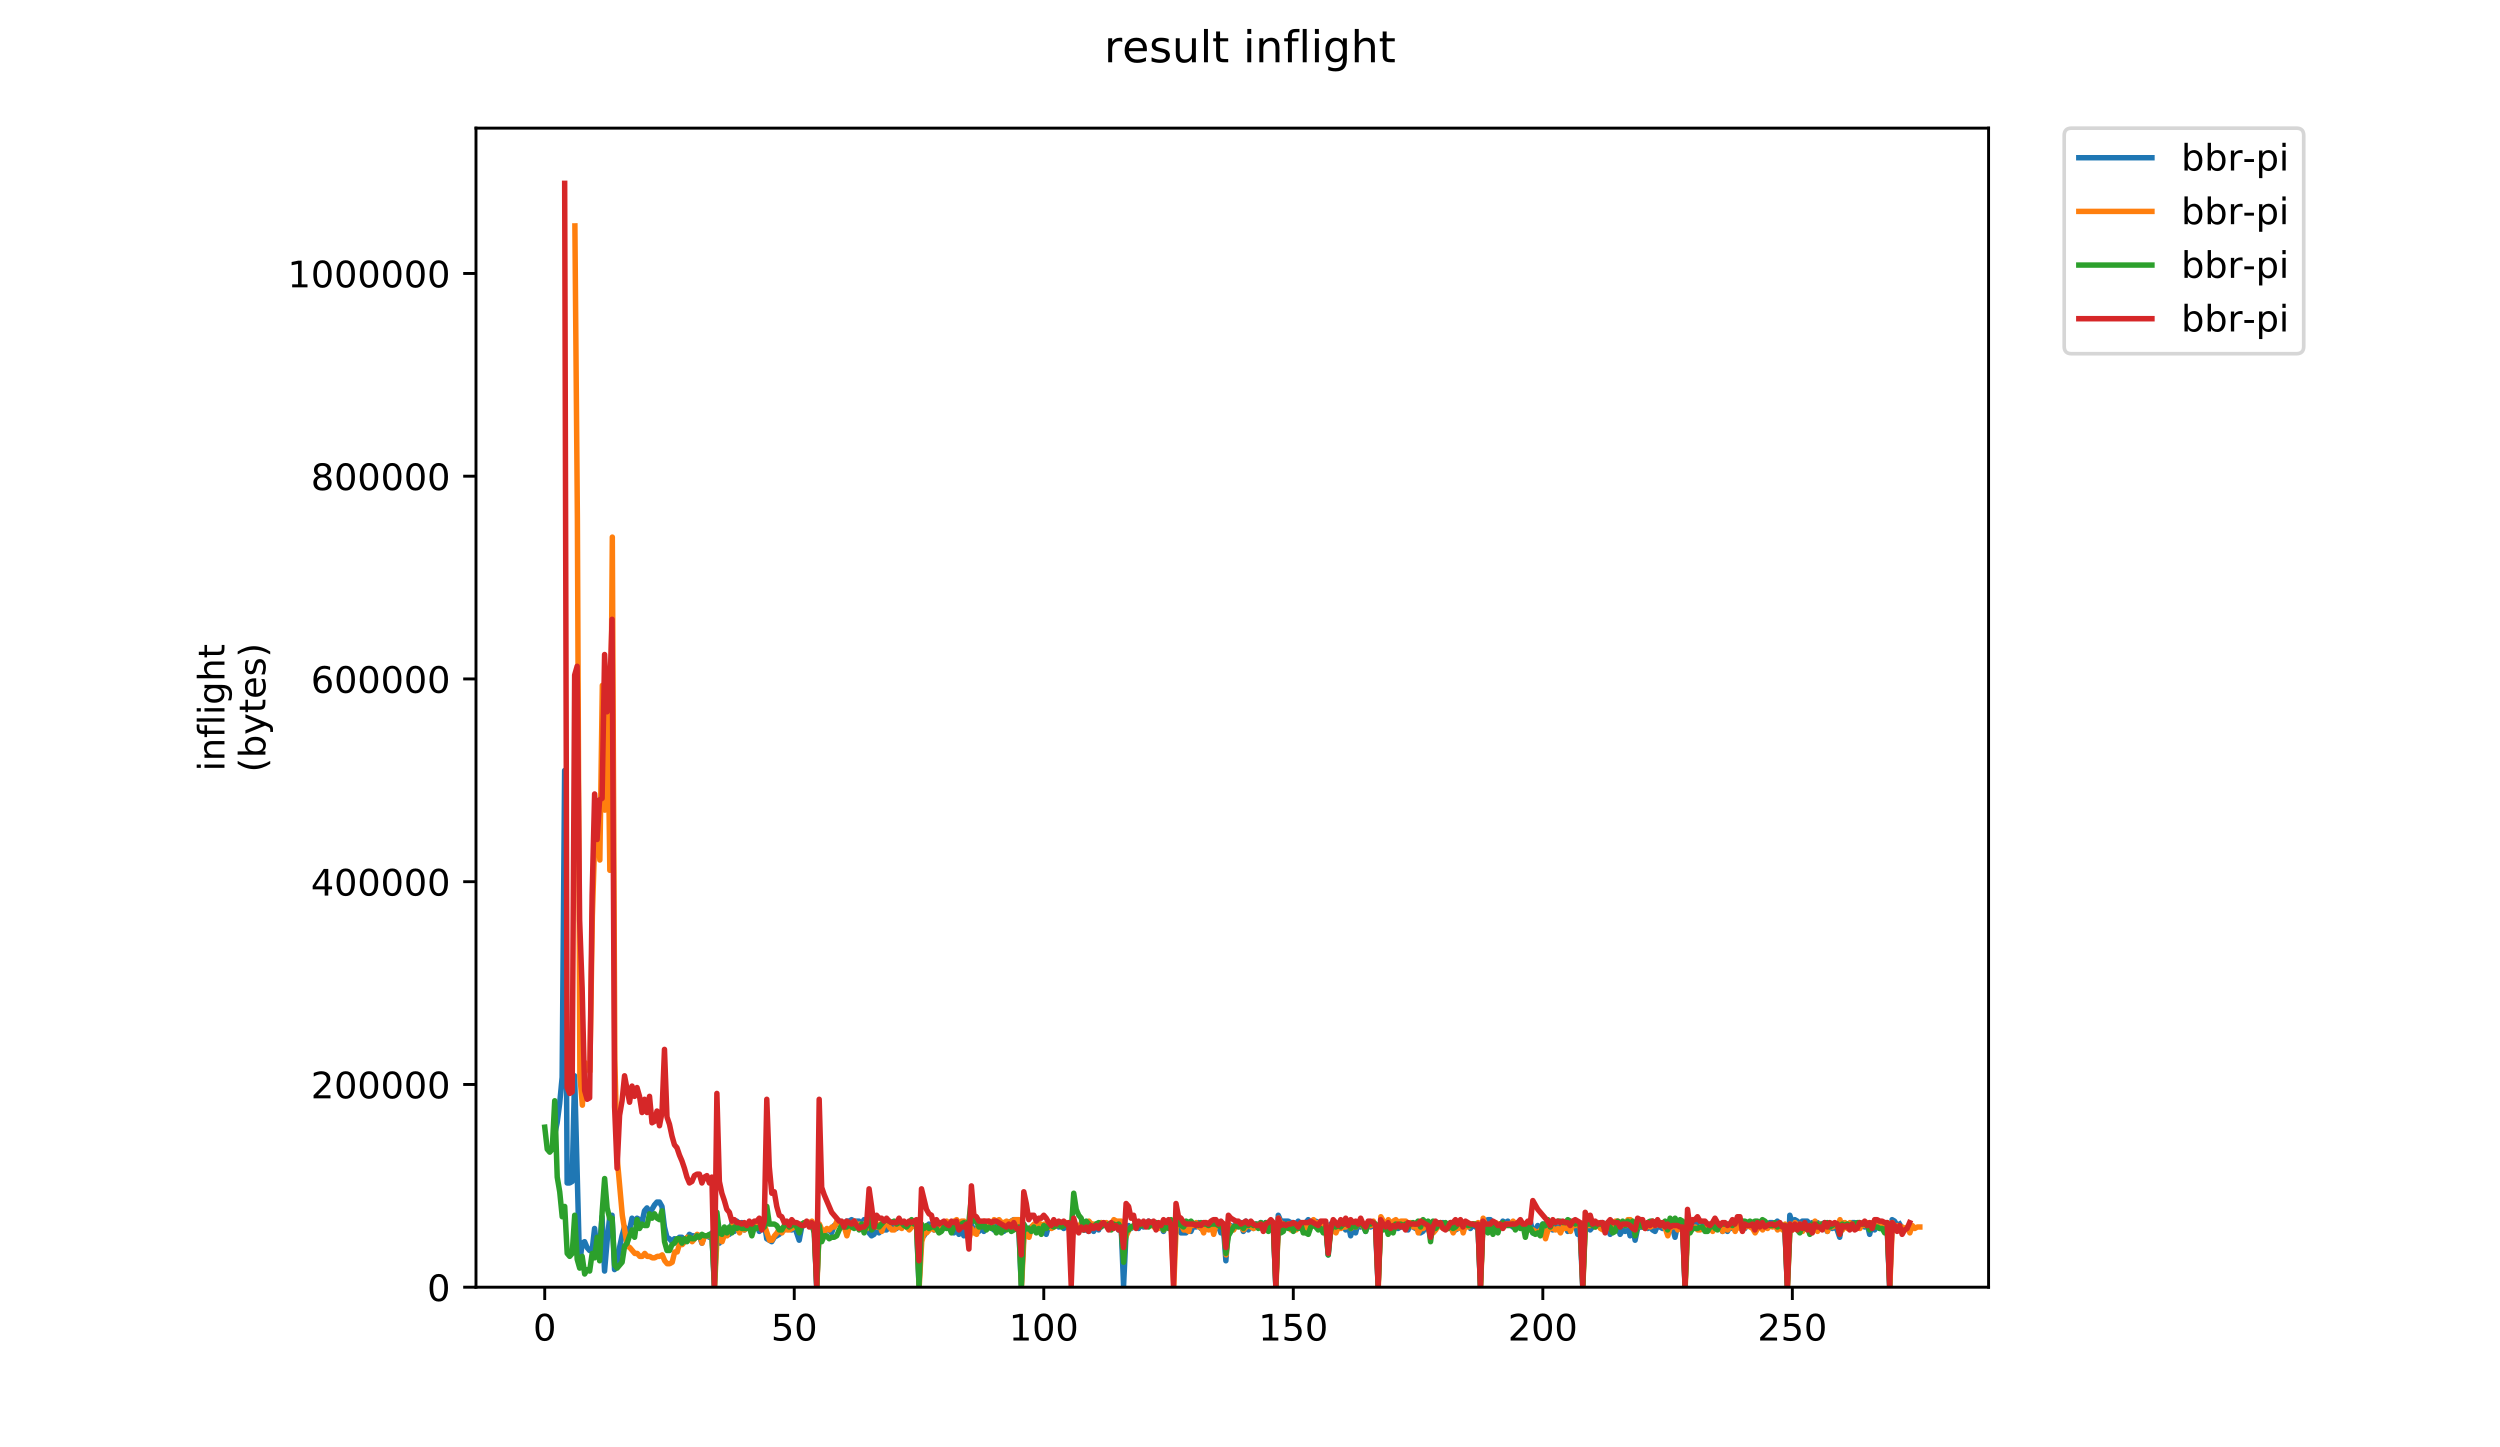 <?xml version="1.0" encoding="utf-8" standalone="no"?>
<!DOCTYPE svg PUBLIC "-//W3C//DTD SVG 1.1//EN"
  "http://www.w3.org/Graphics/SVG/1.1/DTD/svg11.dtd">
<!-- Created with matplotlib (https://matplotlib.org/) -->
<svg height="396pt" version="1.1" viewBox="0 0 684 396" width="684pt" xmlns="http://www.w3.org/2000/svg" xmlns:xlink="http://www.w3.org/1999/xlink">
 <defs>
  <style type="text/css">
*{stroke-linecap:butt;stroke-linejoin:round;}
  </style>
 </defs>
 <g id="figure_1">
  <g id="patch_1">
   <path d="M 0 396 
L 684 396 
L 684 0 
L 0 0 
z
" style="fill:#ffffff;"/>
  </g>
  <g id="axes_1">
   <g id="patch_2">
    <path d="M 130.23 352.174 
L 544.074 352.174 
L 544.074 35.062 
L 130.23 35.062 
z
" style="fill:#ffffff;"/>
   </g>
   <g id="matplotlib.axis_1">
    <g id="xtick_1">
     <g id="line2d_1">
      <defs>
       <path d="M 0 0 
L 0 3.5 
" id="m2e47a8c511" style="stroke:#000000;stroke-width:0.8;"/>
      </defs>
      <g>
       <use style="stroke:#000000;stroke-width:0.8;" x="149.037" xlink:href="#m2e47a8c511" y="352.174"/>
      </g>
     </g>
     <g id="text_1">
      <!-- 0 -->
      <defs>
       <path d="M 31.781 66.406 
Q 24.172 66.406 20.328 58.906 
Q 16.5 51.422 16.5 36.375 
Q 16.5 21.391 20.328 13.891 
Q 24.172 6.391 31.781 6.391 
Q 39.453 6.391 43.281 13.891 
Q 47.125 21.391 47.125 36.375 
Q 47.125 51.422 43.281 58.906 
Q 39.453 66.406 31.781 66.406 
z
M 31.781 74.219 
Q 44.047 74.219 50.516 64.516 
Q 56.984 54.828 56.984 36.375 
Q 56.984 17.969 50.516 8.266 
Q 44.047 -1.422 31.781 -1.422 
Q 19.531 -1.422 13.062 8.266 
Q 6.594 17.969 6.594 36.375 
Q 6.594 54.828 13.062 64.516 
Q 19.531 74.219 31.781 74.219 
z
" id="DejaVuSans-48"/>
      </defs>
      <g transform="translate(145.856 366.773)scale(0.1 -0.1)">
       <use xlink:href="#DejaVuSans-48"/>
      </g>
     </g>
    </g>
    <g id="xtick_2">
     <g id="line2d_2">
      <g>
       <use style="stroke:#000000;stroke-width:0.8;" x="217.307" xlink:href="#m2e47a8c511" y="352.174"/>
      </g>
     </g>
     <g id="text_2">
      <!-- 50 -->
      <defs>
       <path d="M 10.797 72.906 
L 49.516 72.906 
L 49.516 64.594 
L 19.828 64.594 
L 19.828 46.734 
Q 21.969 47.469 24.109 47.828 
Q 26.266 48.188 28.422 48.188 
Q 40.625 48.188 47.75 41.5 
Q 54.891 34.812 54.891 23.391 
Q 54.891 11.625 47.562 5.094 
Q 40.234 -1.422 26.906 -1.422 
Q 22.312 -1.422 17.547 -0.641 
Q 12.797 0.141 7.719 1.703 
L 7.719 11.625 
Q 12.109 9.234 16.797 8.062 
Q 21.484 6.891 26.703 6.891 
Q 35.156 6.891 40.078 11.328 
Q 45.016 15.766 45.016 23.391 
Q 45.016 31 40.078 35.438 
Q 35.156 39.891 26.703 39.891 
Q 22.75 39.891 18.812 39.016 
Q 14.891 38.141 10.797 36.281 
z
" id="DejaVuSans-53"/>
      </defs>
      <g transform="translate(210.944 366.773)scale(0.1 -0.1)">
       <use xlink:href="#DejaVuSans-53"/>
       <use x="63.623" xlink:href="#DejaVuSans-48"/>
      </g>
     </g>
    </g>
    <g id="xtick_3">
     <g id="line2d_3">
      <g>
       <use style="stroke:#000000;stroke-width:0.8;" x="285.576" xlink:href="#m2e47a8c511" y="352.174"/>
      </g>
     </g>
     <g id="text_3">
      <!-- 100 -->
      <defs>
       <path d="M 12.406 8.297 
L 28.516 8.297 
L 28.516 63.922 
L 10.984 60.406 
L 10.984 69.391 
L 28.422 72.906 
L 38.281 72.906 
L 38.281 8.297 
L 54.391 8.297 
L 54.391 0 
L 12.406 0 
z
" id="DejaVuSans-49"/>
      </defs>
      <g transform="translate(276.033 366.773)scale(0.1 -0.1)">
       <use xlink:href="#DejaVuSans-49"/>
       <use x="63.623" xlink:href="#DejaVuSans-48"/>
       <use x="127.246" xlink:href="#DejaVuSans-48"/>
      </g>
     </g>
    </g>
    <g id="xtick_4">
     <g id="line2d_4">
      <g>
       <use style="stroke:#000000;stroke-width:0.8;" x="353.846" xlink:href="#m2e47a8c511" y="352.174"/>
      </g>
     </g>
     <g id="text_4">
      <!-- 150 -->
      <g transform="translate(344.302 366.773)scale(0.1 -0.1)">
       <use xlink:href="#DejaVuSans-49"/>
       <use x="63.623" xlink:href="#DejaVuSans-53"/>
       <use x="127.246" xlink:href="#DejaVuSans-48"/>
      </g>
     </g>
    </g>
    <g id="xtick_5">
     <g id="line2d_5">
      <g>
       <use style="stroke:#000000;stroke-width:0.8;" x="422.116" xlink:href="#m2e47a8c511" y="352.174"/>
      </g>
     </g>
     <g id="text_5">
      <!-- 200 -->
      <defs>
       <path d="M 19.188 8.297 
L 53.609 8.297 
L 53.609 0 
L 7.328 0 
L 7.328 8.297 
Q 12.938 14.109 22.625 23.891 
Q 32.328 33.688 34.812 36.531 
Q 39.547 41.844 41.422 45.531 
Q 43.312 49.219 43.312 52.781 
Q 43.312 58.594 39.234 62.25 
Q 35.156 65.922 28.609 65.922 
Q 23.969 65.922 18.812 64.312 
Q 13.672 62.703 7.812 59.422 
L 7.812 69.391 
Q 13.766 71.781 18.938 73 
Q 24.125 74.219 28.422 74.219 
Q 39.75 74.219 46.484 68.547 
Q 53.219 62.891 53.219 53.422 
Q 53.219 48.922 51.531 44.891 
Q 49.859 40.875 45.406 35.406 
Q 44.188 33.984 37.641 27.219 
Q 31.109 20.453 19.188 8.297 
z
" id="DejaVuSans-50"/>
      </defs>
      <g transform="translate(412.572 366.773)scale(0.1 -0.1)">
       <use xlink:href="#DejaVuSans-50"/>
       <use x="63.623" xlink:href="#DejaVuSans-48"/>
       <use x="127.246" xlink:href="#DejaVuSans-48"/>
      </g>
     </g>
    </g>
    <g id="xtick_6">
     <g id="line2d_6">
      <g>
       <use style="stroke:#000000;stroke-width:0.8;" x="490.385" xlink:href="#m2e47a8c511" y="352.174"/>
      </g>
     </g>
     <g id="text_6">
      <!-- 250 -->
      <g transform="translate(480.841 366.773)scale(0.1 -0.1)">
       <use xlink:href="#DejaVuSans-50"/>
       <use x="63.623" xlink:href="#DejaVuSans-53"/>
       <use x="127.246" xlink:href="#DejaVuSans-48"/>
      </g>
     </g>
    </g>
   </g>
   <g id="matplotlib.axis_2">
    <g id="ytick_1">
     <g id="line2d_7">
      <defs>
       <path d="M 0 0 
L -3.5 0 
" id="m06ec18995b" style="stroke:#000000;stroke-width:0.8;"/>
      </defs>
      <g>
       <use style="stroke:#000000;stroke-width:0.8;" x="130.23" xlink:href="#m06ec18995b" y="352.174"/>
      </g>
     </g>
     <g id="text_7">
      <!-- 0 -->
      <g transform="translate(116.868 355.973)scale(0.1 -0.1)">
       <use xlink:href="#DejaVuSans-48"/>
      </g>
     </g>
    </g>
    <g id="ytick_2">
     <g id="line2d_8">
      <g>
       <use style="stroke:#000000;stroke-width:0.8;" x="130.23" xlink:href="#m06ec18995b" y="296.703"/>
      </g>
     </g>
     <g id="text_8">
      <!-- 200000 -->
      <g transform="translate(85.055 300.502)scale(0.1 -0.1)">
       <use xlink:href="#DejaVuSans-50"/>
       <use x="63.623" xlink:href="#DejaVuSans-48"/>
       <use x="127.246" xlink:href="#DejaVuSans-48"/>
       <use x="190.869" xlink:href="#DejaVuSans-48"/>
       <use x="254.492" xlink:href="#DejaVuSans-48"/>
       <use x="318.115" xlink:href="#DejaVuSans-48"/>
      </g>
     </g>
    </g>
    <g id="ytick_3">
     <g id="line2d_9">
      <g>
       <use style="stroke:#000000;stroke-width:0.8;" x="130.23" xlink:href="#m06ec18995b" y="241.232"/>
      </g>
     </g>
     <g id="text_9">
      <!-- 400000 -->
      <defs>
       <path d="M 37.797 64.312 
L 12.891 25.391 
L 37.797 25.391 
z
M 35.203 72.906 
L 47.609 72.906 
L 47.609 25.391 
L 58.016 25.391 
L 58.016 17.188 
L 47.609 17.188 
L 47.609 0 
L 37.797 0 
L 37.797 17.188 
L 4.891 17.188 
L 4.891 26.703 
z
" id="DejaVuSans-52"/>
      </defs>
      <g transform="translate(85.055 245.031)scale(0.1 -0.1)">
       <use xlink:href="#DejaVuSans-52"/>
       <use x="63.623" xlink:href="#DejaVuSans-48"/>
       <use x="127.246" xlink:href="#DejaVuSans-48"/>
       <use x="190.869" xlink:href="#DejaVuSans-48"/>
       <use x="254.492" xlink:href="#DejaVuSans-48"/>
       <use x="318.115" xlink:href="#DejaVuSans-48"/>
      </g>
     </g>
    </g>
    <g id="ytick_4">
     <g id="line2d_10">
      <g>
       <use style="stroke:#000000;stroke-width:0.8;" x="130.23" xlink:href="#m06ec18995b" y="185.761"/>
      </g>
     </g>
     <g id="text_10">
      <!-- 600000 -->
      <defs>
       <path d="M 33.016 40.375 
Q 26.375 40.375 22.484 35.828 
Q 18.609 31.297 18.609 23.391 
Q 18.609 15.531 22.484 10.953 
Q 26.375 6.391 33.016 6.391 
Q 39.656 6.391 43.531 10.953 
Q 47.406 15.531 47.406 23.391 
Q 47.406 31.297 43.531 35.828 
Q 39.656 40.375 33.016 40.375 
z
M 52.594 71.297 
L 52.594 62.312 
Q 48.875 64.062 45.094 64.984 
Q 41.312 65.922 37.594 65.922 
Q 27.828 65.922 22.672 59.328 
Q 17.531 52.734 16.797 39.406 
Q 19.672 43.656 24.016 45.922 
Q 28.375 48.188 33.594 48.188 
Q 44.578 48.188 50.953 41.516 
Q 57.328 34.859 57.328 23.391 
Q 57.328 12.156 50.688 5.359 
Q 44.047 -1.422 33.016 -1.422 
Q 20.359 -1.422 13.672 8.266 
Q 6.984 17.969 6.984 36.375 
Q 6.984 53.656 15.188 63.938 
Q 23.391 74.219 37.203 74.219 
Q 40.922 74.219 44.703 73.484 
Q 48.484 72.75 52.594 71.297 
z
" id="DejaVuSans-54"/>
      </defs>
      <g transform="translate(85.055 189.56)scale(0.1 -0.1)">
       <use xlink:href="#DejaVuSans-54"/>
       <use x="63.623" xlink:href="#DejaVuSans-48"/>
       <use x="127.246" xlink:href="#DejaVuSans-48"/>
       <use x="190.869" xlink:href="#DejaVuSans-48"/>
       <use x="254.492" xlink:href="#DejaVuSans-48"/>
       <use x="318.115" xlink:href="#DejaVuSans-48"/>
      </g>
     </g>
    </g>
    <g id="ytick_5">
     <g id="line2d_11">
      <g>
       <use style="stroke:#000000;stroke-width:0.8;" x="130.23" xlink:href="#m06ec18995b" y="130.29"/>
      </g>
     </g>
     <g id="text_11">
      <!-- 800000 -->
      <defs>
       <path d="M 31.781 34.625 
Q 24.75 34.625 20.719 30.859 
Q 16.703 27.094 16.703 20.516 
Q 16.703 13.922 20.719 10.156 
Q 24.75 6.391 31.781 6.391 
Q 38.812 6.391 42.859 10.172 
Q 46.922 13.969 46.922 20.516 
Q 46.922 27.094 42.891 30.859 
Q 38.875 34.625 31.781 34.625 
z
M 21.922 38.812 
Q 15.578 40.375 12.031 44.719 
Q 8.5 49.078 8.5 55.328 
Q 8.5 64.062 14.719 69.141 
Q 20.953 74.219 31.781 74.219 
Q 42.672 74.219 48.875 69.141 
Q 55.078 64.062 55.078 55.328 
Q 55.078 49.078 51.531 44.719 
Q 48 40.375 41.703 38.812 
Q 48.828 37.156 52.797 32.312 
Q 56.781 27.484 56.781 20.516 
Q 56.781 9.906 50.312 4.234 
Q 43.844 -1.422 31.781 -1.422 
Q 19.734 -1.422 13.25 4.234 
Q 6.781 9.906 6.781 20.516 
Q 6.781 27.484 10.781 32.312 
Q 14.797 37.156 21.922 38.812 
z
M 18.312 54.391 
Q 18.312 48.734 21.844 45.562 
Q 25.391 42.391 31.781 42.391 
Q 38.141 42.391 41.719 45.562 
Q 45.312 48.734 45.312 54.391 
Q 45.312 60.062 41.719 63.234 
Q 38.141 66.406 31.781 66.406 
Q 25.391 66.406 21.844 63.234 
Q 18.312 60.062 18.312 54.391 
z
" id="DejaVuSans-56"/>
      </defs>
      <g transform="translate(85.055 134.089)scale(0.1 -0.1)">
       <use xlink:href="#DejaVuSans-56"/>
       <use x="63.623" xlink:href="#DejaVuSans-48"/>
       <use x="127.246" xlink:href="#DejaVuSans-48"/>
       <use x="190.869" xlink:href="#DejaVuSans-48"/>
       <use x="254.492" xlink:href="#DejaVuSans-48"/>
       <use x="318.115" xlink:href="#DejaVuSans-48"/>
      </g>
     </g>
    </g>
    <g id="ytick_6">
     <g id="line2d_12">
      <g>
       <use style="stroke:#000000;stroke-width:0.8;" x="130.23" xlink:href="#m06ec18995b" y="74.819"/>
      </g>
     </g>
     <g id="text_12">
      <!-- 1000000 -->
      <g transform="translate(78.693 78.618)scale(0.1 -0.1)">
       <use xlink:href="#DejaVuSans-49"/>
       <use x="63.623" xlink:href="#DejaVuSans-48"/>
       <use x="127.246" xlink:href="#DejaVuSans-48"/>
       <use x="190.869" xlink:href="#DejaVuSans-48"/>
       <use x="254.492" xlink:href="#DejaVuSans-48"/>
       <use x="318.115" xlink:href="#DejaVuSans-48"/>
       <use x="381.738" xlink:href="#DejaVuSans-48"/>
      </g>
     </g>
    </g>
    <g id="text_13">
     <!-- inflight -->
     <defs>
      <path d="M 9.422 54.688 
L 18.406 54.688 
L 18.406 0 
L 9.422 0 
z
M 9.422 75.984 
L 18.406 75.984 
L 18.406 64.594 
L 9.422 64.594 
z
" id="DejaVuSans-105"/>
      <path d="M 54.891 33.016 
L 54.891 0 
L 45.906 0 
L 45.906 32.719 
Q 45.906 40.484 42.875 44.328 
Q 39.844 48.188 33.797 48.188 
Q 26.516 48.188 22.312 43.547 
Q 18.109 38.922 18.109 30.906 
L 18.109 0 
L 9.078 0 
L 9.078 54.688 
L 18.109 54.688 
L 18.109 46.188 
Q 21.344 51.125 25.703 53.562 
Q 30.078 56 35.797 56 
Q 45.219 56 50.047 50.172 
Q 54.891 44.344 54.891 33.016 
z
" id="DejaVuSans-110"/>
      <path d="M 37.109 75.984 
L 37.109 68.5 
L 28.516 68.5 
Q 23.688 68.5 21.797 66.547 
Q 19.922 64.594 19.922 59.516 
L 19.922 54.688 
L 34.719 54.688 
L 34.719 47.703 
L 19.922 47.703 
L 19.922 0 
L 10.891 0 
L 10.891 47.703 
L 2.297 47.703 
L 2.297 54.688 
L 10.891 54.688 
L 10.891 58.5 
Q 10.891 67.625 15.141 71.797 
Q 19.391 75.984 28.609 75.984 
z
" id="DejaVuSans-102"/>
      <path d="M 9.422 75.984 
L 18.406 75.984 
L 18.406 0 
L 9.422 0 
z
" id="DejaVuSans-108"/>
      <path d="M 45.406 27.984 
Q 45.406 37.75 41.375 43.109 
Q 37.359 48.484 30.078 48.484 
Q 22.859 48.484 18.828 43.109 
Q 14.797 37.75 14.797 27.984 
Q 14.797 18.266 18.828 12.891 
Q 22.859 7.516 30.078 7.516 
Q 37.359 7.516 41.375 12.891 
Q 45.406 18.266 45.406 27.984 
z
M 54.391 6.781 
Q 54.391 -7.172 48.188 -13.984 
Q 42 -20.797 29.203 -20.797 
Q 24.469 -20.797 20.266 -20.094 
Q 16.062 -19.391 12.109 -17.922 
L 12.109 -9.188 
Q 16.062 -11.328 19.922 -12.344 
Q 23.781 -13.375 27.781 -13.375 
Q 36.625 -13.375 41.016 -8.766 
Q 45.406 -4.156 45.406 5.172 
L 45.406 9.625 
Q 42.625 4.781 38.281 2.391 
Q 33.938 0 27.875 0 
Q 17.828 0 11.672 7.656 
Q 5.516 15.328 5.516 27.984 
Q 5.516 40.672 11.672 48.328 
Q 17.828 56 27.875 56 
Q 33.938 56 38.281 53.609 
Q 42.625 51.219 45.406 46.391 
L 45.406 54.688 
L 54.391 54.688 
z
" id="DejaVuSans-103"/>
      <path d="M 54.891 33.016 
L 54.891 0 
L 45.906 0 
L 45.906 32.719 
Q 45.906 40.484 42.875 44.328 
Q 39.844 48.188 33.797 48.188 
Q 26.516 48.188 22.312 43.547 
Q 18.109 38.922 18.109 30.906 
L 18.109 0 
L 9.078 0 
L 9.078 75.984 
L 18.109 75.984 
L 18.109 46.188 
Q 21.344 51.125 25.703 53.562 
Q 30.078 56 35.797 56 
Q 45.219 56 50.047 50.172 
Q 54.891 44.344 54.891 33.016 
z
" id="DejaVuSans-104"/>
      <path d="M 18.312 70.219 
L 18.312 54.688 
L 36.812 54.688 
L 36.812 47.703 
L 18.312 47.703 
L 18.312 18.016 
Q 18.312 11.328 20.141 9.422 
Q 21.969 7.516 27.594 7.516 
L 36.812 7.516 
L 36.812 0 
L 27.594 0 
Q 17.188 0 13.234 3.875 
Q 9.281 7.766 9.281 18.016 
L 9.281 47.703 
L 2.688 47.703 
L 2.688 54.688 
L 9.281 54.688 
L 9.281 70.219 
z
" id="DejaVuSans-116"/>
     </defs>
     <g transform="translate(61.415 211.018)rotate(-90)scale(0.1 -0.1)">
      <use xlink:href="#DejaVuSans-105"/>
      <use x="27.783" xlink:href="#DejaVuSans-110"/>
      <use x="91.162" xlink:href="#DejaVuSans-102"/>
      <use x="126.367" xlink:href="#DejaVuSans-108"/>
      <use x="154.15" xlink:href="#DejaVuSans-105"/>
      <use x="181.934" xlink:href="#DejaVuSans-103"/>
      <use x="245.41" xlink:href="#DejaVuSans-104"/>
      <use x="308.789" xlink:href="#DejaVuSans-116"/>
     </g>
     <!-- (bytes) -->
     <defs>
      <path d="M 31 75.875 
Q 24.469 64.656 21.281 53.656 
Q 18.109 42.672 18.109 31.391 
Q 18.109 20.125 21.312 9.062 
Q 24.516 -2 31 -13.188 
L 23.188 -13.188 
Q 15.875 -1.703 12.234 9.375 
Q 8.594 20.453 8.594 31.391 
Q 8.594 42.281 12.203 53.312 
Q 15.828 64.359 23.188 75.875 
z
" id="DejaVuSans-40"/>
      <path d="M 48.688 27.297 
Q 48.688 37.203 44.609 42.844 
Q 40.531 48.484 33.406 48.484 
Q 26.266 48.484 22.188 42.844 
Q 18.109 37.203 18.109 27.297 
Q 18.109 17.391 22.188 11.75 
Q 26.266 6.109 33.406 6.109 
Q 40.531 6.109 44.609 11.75 
Q 48.688 17.391 48.688 27.297 
z
M 18.109 46.391 
Q 20.953 51.266 25.266 53.625 
Q 29.594 56 35.594 56 
Q 45.562 56 51.781 48.094 
Q 58.016 40.188 58.016 27.297 
Q 58.016 14.406 51.781 6.484 
Q 45.562 -1.422 35.594 -1.422 
Q 29.594 -1.422 25.266 0.953 
Q 20.953 3.328 18.109 8.203 
L 18.109 0 
L 9.078 0 
L 9.078 75.984 
L 18.109 75.984 
z
" id="DejaVuSans-98"/>
      <path d="M 32.172 -5.078 
Q 28.375 -14.844 24.75 -17.812 
Q 21.141 -20.797 15.094 -20.797 
L 7.906 -20.797 
L 7.906 -13.281 
L 13.188 -13.281 
Q 16.891 -13.281 18.938 -11.516 
Q 21 -9.766 23.484 -3.219 
L 25.094 0.875 
L 2.984 54.688 
L 12.5 54.688 
L 29.594 11.922 
L 46.688 54.688 
L 56.203 54.688 
z
" id="DejaVuSans-121"/>
      <path d="M 56.203 29.594 
L 56.203 25.203 
L 14.891 25.203 
Q 15.484 15.922 20.484 11.062 
Q 25.484 6.203 34.422 6.203 
Q 39.594 6.203 44.453 7.469 
Q 49.312 8.734 54.109 11.281 
L 54.109 2.781 
Q 49.266 0.734 44.188 -0.344 
Q 39.109 -1.422 33.891 -1.422 
Q 20.797 -1.422 13.156 6.188 
Q 5.516 13.812 5.516 26.812 
Q 5.516 40.234 12.766 48.109 
Q 20.016 56 32.328 56 
Q 43.359 56 49.781 48.891 
Q 56.203 41.797 56.203 29.594 
z
M 47.219 32.234 
Q 47.125 39.594 43.094 43.984 
Q 39.062 48.391 32.422 48.391 
Q 24.906 48.391 20.391 44.141 
Q 15.875 39.891 15.188 32.172 
z
" id="DejaVuSans-101"/>
      <path d="M 44.281 53.078 
L 44.281 44.578 
Q 40.484 46.531 36.375 47.5 
Q 32.281 48.484 27.875 48.484 
Q 21.188 48.484 17.844 46.438 
Q 14.5 44.391 14.5 40.281 
Q 14.5 37.156 16.891 35.375 
Q 19.281 33.594 26.516 31.984 
L 29.594 31.297 
Q 39.156 29.25 43.188 25.516 
Q 47.219 21.781 47.219 15.094 
Q 47.219 7.469 41.188 3.016 
Q 35.156 -1.422 24.609 -1.422 
Q 20.219 -1.422 15.453 -0.562 
Q 10.688 0.297 5.422 2 
L 5.422 11.281 
Q 10.406 8.688 15.234 7.391 
Q 20.062 6.109 24.812 6.109 
Q 31.156 6.109 34.562 8.281 
Q 37.984 10.453 37.984 14.406 
Q 37.984 18.062 35.516 20.016 
Q 33.062 21.969 24.703 23.781 
L 21.578 24.516 
Q 13.234 26.266 9.516 29.906 
Q 5.812 33.547 5.812 39.891 
Q 5.812 47.609 11.281 51.797 
Q 16.75 56 26.812 56 
Q 31.781 56 36.172 55.266 
Q 40.578 54.547 44.281 53.078 
z
" id="DejaVuSans-115"/>
      <path d="M 8.016 75.875 
L 15.828 75.875 
Q 23.141 64.359 26.781 53.312 
Q 30.422 42.281 30.422 31.391 
Q 30.422 20.453 26.781 9.375 
Q 23.141 -1.703 15.828 -13.188 
L 8.016 -13.188 
Q 14.5 -2 17.703 9.062 
Q 20.906 20.125 20.906 31.391 
Q 20.906 42.672 17.703 53.656 
Q 14.5 64.656 8.016 75.875 
z
" id="DejaVuSans-41"/>
     </defs>
     <g transform="translate(72.613 211.295)rotate(-90)scale(0.1 -0.1)">
      <use xlink:href="#DejaVuSans-40"/>
      <use x="39.014" xlink:href="#DejaVuSans-98"/>
      <use x="102.49" xlink:href="#DejaVuSans-121"/>
      <use x="161.67" xlink:href="#DejaVuSans-116"/>
      <use x="200.879" xlink:href="#DejaVuSans-101"/>
      <use x="262.402" xlink:href="#DejaVuSans-115"/>
      <use x="314.502" xlink:href="#DejaVuSans-41"/>
     </g>
    </g>
   </g>
   <g id="line2d_13">
    <path clip-path="url(#p81681239d7)" d="M 151.753 310.407 
L 152.436 307.194 
L 153.118 301.973 
L 153.801 294.744 
L 154.484 210.807 
L 155.166 323.66 
L 155.849 323.66 
L 156.532 323.258 
L 157.214 294.342 
L 158.58 346.15 
L 159.263 340.126 
L 159.945 339.724 
L 160.628 341.331 
L 161.311 342.134 
L 161.993 342.134 
L 162.676 336.11 
L 163.359 342.134 
L 164.041 341.331 
L 164.724 332.897 
L 165.407 347.756 
L 166.09 339.724 
L 166.772 333.298 
L 167.455 332.495 
L 168.138 347.355 
L 168.82 345.347 
L 169.503 341.331 
L 170.186 338.118 
L 170.868 335.708 
L 171.551 336.913 
L 172.234 336.511 
L 172.916 333.298 
L 173.599 334.503 
L 174.282 333.298 
L 174.965 333.7 
L 175.647 334.503 
L 176.33 331.29 
L 177.013 330.487 
L 177.695 331.692 
L 178.378 330.889 
L 179.061 329.684 
L 179.743 328.881 
L 180.426 328.881 
L 181.109 330.086 
L 181.792 335.708 
L 182.474 338.519 
L 183.157 338.921 
L 183.84 339.724 
L 184.522 338.921 
L 185.205 339.323 
L 185.888 338.519 
L 186.57 338.519 
L 187.253 339.724 
L 187.936 338.921 
L 188.619 337.716 
L 189.301 338.118 
L 189.984 338.118 
L 190.667 338.519 
L 191.349 338.118 
L 192.032 340.126 
L 192.715 338.118 
L 193.397 338.118 
L 194.08 338.519 
L 194.763 337.315 
L 195.445 351.773 
L 196.128 337.315 
L 196.811 340.126 
L 197.494 337.716 
L 198.176 338.118 
L 198.859 336.511 
L 199.542 337.716 
L 200.224 334.905 
L 200.907 336.913 
L 201.59 334.102 
L 202.272 334.905 
L 202.955 334.503 
L 203.638 336.511 
L 204.321 334.905 
L 205.003 335.307 
L 205.686 334.905 
L 206.369 335.307 
L 207.051 334.905 
L 207.734 336.913 
L 208.417 334.905 
L 209.099 334.503 
L 209.782 338.921 
L 211.147 339.724 
L 211.83 338.519 
L 213.196 337.716 
L 213.878 336.11 
L 214.561 336.511 
L 215.244 335.708 
L 215.926 335.708 
L 216.609 336.511 
L 217.292 335.307 
L 218.657 339.323 
L 219.34 335.708 
L 220.023 334.905 
L 220.705 334.503 
L 221.388 335.307 
L 222.071 335.708 
L 222.753 334.905 
L 223.436 352.174 
L 224.119 336.511 
L 224.801 338.118 
L 225.484 336.913 
L 226.167 336.511 
L 226.849 336.511 
L 227.532 337.315 
L 228.215 335.307 
L 228.898 334.905 
L 229.58 334.102 
L 230.263 334.905 
L 230.946 334.905 
L 231.628 334.102 
L 232.311 334.102 
L 232.994 333.7 
L 233.676 334.102 
L 235.042 334.102 
L 235.725 334.905 
L 236.407 333.7 
L 237.09 334.503 
L 237.773 337.315 
L 238.455 338.118 
L 239.138 337.716 
L 239.821 336.11 
L 240.503 337.315 
L 241.186 336.511 
L 242.552 336.511 
L 243.234 335.708 
L 243.917 335.708 
L 244.6 336.11 
L 245.282 336.11 
L 245.965 335.307 
L 246.648 334.905 
L 247.33 334.905 
L 248.013 335.708 
L 248.696 334.905 
L 249.378 335.708 
L 250.061 334.905 
L 250.744 334.905 
L 251.427 351.371 
L 252.109 337.315 
L 252.792 338.118 
L 253.475 336.913 
L 254.157 334.905 
L 254.84 335.307 
L 255.523 336.511 
L 256.205 334.905 
L 256.888 334.503 
L 257.571 334.905 
L 258.936 334.905 
L 259.619 335.708 
L 260.302 334.503 
L 260.984 337.315 
L 261.667 335.708 
L 262.35 337.716 
L 263.032 336.511 
L 263.715 338.118 
L 264.398 335.307 
L 265.08 336.511 
L 265.763 334.905 
L 266.446 336.913 
L 267.129 336.11 
L 267.811 336.913 
L 268.494 335.708 
L 269.177 336.913 
L 269.859 334.905 
L 270.542 335.708 
L 271.225 334.503 
L 271.907 336.511 
L 272.59 334.503 
L 273.273 335.708 
L 273.956 334.905 
L 274.638 336.913 
L 275.321 334.503 
L 276.004 334.503 
L 277.369 333.7 
L 278.052 335.307 
L 278.734 335.307 
L 279.417 351.773 
L 280.1 337.716 
L 281.465 336.11 
L 282.148 335.708 
L 283.513 335.708 
L 284.196 336.11 
L 285.561 335.307 
L 286.244 337.716 
L 286.927 335.307 
L 288.292 335.307 
L 288.975 334.905 
L 289.658 335.708 
L 290.34 334.905 
L 291.023 336.11 
L 291.706 335.708 
L 292.388 334.905 
L 293.754 334.905 
L 294.436 335.708 
L 295.119 336.11 
L 295.802 335.708 
L 296.485 336.511 
L 297.167 336.511 
L 297.85 336.913 
L 298.533 334.905 
L 299.215 336.913 
L 299.898 334.905 
L 300.581 336.511 
L 301.263 334.503 
L 301.946 335.307 
L 302.629 334.905 
L 303.311 335.307 
L 303.994 334.905 
L 304.677 335.708 
L 305.36 334.905 
L 306.042 336.511 
L 306.725 334.905 
L 307.408 351.773 
L 308.09 337.315 
L 308.773 335.307 
L 309.456 336.11 
L 310.138 335.708 
L 310.821 334.905 
L 311.504 336.11 
L 312.187 334.905 
L 312.869 335.708 
L 314.235 334.102 
L 315.6 334.905 
L 316.283 335.708 
L 316.965 334.905 
L 317.648 335.307 
L 318.331 336.913 
L 319.013 335.307 
L 319.696 334.503 
L 320.379 335.307 
L 321.062 336.511 
L 321.744 335.708 
L 322.427 336.11 
L 323.11 337.315 
L 324.475 337.315 
L 325.158 334.905 
L 325.84 336.913 
L 326.523 335.307 
L 327.206 335.708 
L 327.889 334.503 
L 328.571 336.11 
L 329.254 334.905 
L 329.937 334.905 
L 330.619 335.708 
L 331.302 334.905 
L 331.985 335.708 
L 332.667 336.11 
L 333.35 335.307 
L 334.033 337.315 
L 334.715 335.708 
L 335.398 344.945 
L 336.081 335.307 
L 336.764 335.307 
L 337.446 336.11 
L 338.129 334.905 
L 338.812 334.905 
L 339.494 334.503 
L 340.177 336.913 
L 340.86 334.102 
L 341.542 336.511 
L 342.225 334.905 
L 342.908 336.11 
L 343.591 334.905 
L 344.273 334.905 
L 344.956 334.503 
L 345.639 334.905 
L 346.321 334.503 
L 347.004 334.905 
L 348.369 334.905 
L 349.052 351.773 
L 349.735 332.495 
L 350.418 334.102 
L 352.466 334.102 
L 353.148 334.503 
L 353.831 334.503 
L 354.514 334.905 
L 355.196 334.102 
L 355.879 336.11 
L 356.562 334.905 
L 357.244 334.503 
L 357.927 333.7 
L 358.61 334.905 
L 359.293 334.102 
L 359.975 334.102 
L 361.341 334.905 
L 362.706 334.905 
L 363.389 343.339 
L 364.071 334.905 
L 364.754 334.905 
L 365.437 336.511 
L 366.12 334.905 
L 366.802 335.708 
L 367.485 334.503 
L 368.168 336.511 
L 368.85 334.905 
L 369.533 338.118 
L 370.216 335.708 
L 370.898 337.315 
L 371.581 334.503 
L 372.264 335.708 
L 372.946 334.905 
L 373.629 336.913 
L 374.312 334.503 
L 374.995 335.708 
L 375.677 334.905 
L 376.36 336.11 
L 377.043 351.773 
L 377.725 334.905 
L 378.408 334.503 
L 379.773 336.11 
L 380.456 334.503 
L 381.139 334.905 
L 381.822 334.905 
L 382.504 336.11 
L 383.187 335.708 
L 383.87 335.708 
L 384.552 335.307 
L 385.235 336.511 
L 385.918 334.905 
L 386.6 335.708 
L 387.283 336.11 
L 387.966 335.307 
L 388.648 337.315 
L 389.331 336.913 
L 390.014 335.708 
L 390.697 336.11 
L 391.379 337.315 
L 392.062 334.503 
L 392.745 335.708 
L 393.427 334.503 
L 394.11 334.905 
L 394.793 334.503 
L 395.475 335.708 
L 396.158 334.905 
L 396.841 336.11 
L 397.524 334.905 
L 398.206 336.511 
L 398.889 336.11 
L 399.572 335.307 
L 400.254 334.905 
L 400.937 335.307 
L 401.62 334.905 
L 402.302 336.11 
L 402.985 334.905 
L 403.668 335.708 
L 404.351 334.905 
L 405.033 351.773 
L 405.716 334.102 
L 406.399 334.102 
L 407.081 333.7 
L 407.764 333.7 
L 408.447 334.905 
L 409.129 335.708 
L 409.812 335.307 
L 410.495 335.708 
L 411.177 334.102 
L 411.86 334.503 
L 412.543 334.102 
L 413.908 335.708 
L 414.591 334.905 
L 415.274 334.503 
L 415.956 334.905 
L 418.004 334.905 
L 418.687 334.102 
L 419.37 337.315 
L 420.053 336.511 
L 420.735 335.307 
L 421.418 336.11 
L 422.101 334.905 
L 422.783 336.511 
L 423.466 335.307 
L 424.149 335.708 
L 424.831 336.511 
L 425.514 335.708 
L 427.562 335.708 
L 428.245 335.307 
L 428.928 336.913 
L 429.61 335.708 
L 430.293 335.708 
L 430.976 334.905 
L 431.658 337.716 
L 432.341 337.315 
L 433.024 351.773 
L 433.706 334.905 
L 435.072 336.511 
L 435.755 335.708 
L 436.437 335.307 
L 437.12 334.503 
L 437.803 335.307 
L 438.485 334.503 
L 439.168 335.708 
L 439.851 335.708 
L 440.533 337.716 
L 441.216 335.307 
L 441.899 336.511 
L 442.581 335.708 
L 443.264 337.716 
L 443.947 336.511 
L 444.63 336.913 
L 445.312 335.307 
L 445.995 338.118 
L 446.678 335.307 
L 447.36 339.323 
L 448.043 336.11 
L 448.726 335.708 
L 450.091 335.708 
L 450.774 336.11 
L 451.457 335.708 
L 452.139 336.511 
L 452.822 336.913 
L 453.505 335.307 
L 454.87 336.11 
L 455.553 335.708 
L 456.235 336.11 
L 456.918 336.11 
L 457.601 335.708 
L 458.284 338.519 
L 458.966 335.307 
L 459.649 336.11 
L 460.332 335.307 
L 461.014 351.773 
L 461.697 336.11 
L 462.38 335.307 
L 463.062 334.905 
L 463.745 335.307 
L 464.428 334.503 
L 465.11 334.102 
L 466.476 334.905 
L 467.159 335.708 
L 467.841 334.905 
L 468.524 335.307 
L 469.207 334.905 
L 469.889 335.708 
L 470.572 334.905 
L 471.255 336.913 
L 471.937 334.905 
L 472.62 336.913 
L 473.303 335.708 
L 473.986 336.11 
L 474.668 335.708 
L 476.716 335.708 
L 477.399 336.11 
L 478.082 334.905 
L 478.764 334.503 
L 479.447 334.905 
L 480.13 334.503 
L 481.495 335.307 
L 482.861 334.503 
L 483.543 335.708 
L 484.226 334.503 
L 484.909 334.503 
L 485.591 335.307 
L 486.274 334.102 
L 486.957 334.905 
L 487.639 336.11 
L 488.322 335.708 
L 489.005 351.773 
L 489.688 332.495 
L 490.37 334.503 
L 491.053 333.7 
L 491.736 334.102 
L 492.418 334.905 
L 493.101 334.102 
L 494.466 334.102 
L 495.149 334.905 
L 495.832 334.503 
L 496.514 334.905 
L 497.197 334.503 
L 497.88 334.905 
L 498.563 334.905 
L 499.245 334.503 
L 499.928 336.913 
L 500.611 335.307 
L 501.293 336.11 
L 501.976 335.708 
L 502.659 336.511 
L 503.341 338.519 
L 504.024 334.503 
L 504.707 334.905 
L 505.39 334.905 
L 506.072 335.307 
L 506.755 334.503 
L 507.438 334.503 
L 508.12 334.905 
L 508.803 334.905 
L 510.168 335.708 
L 510.851 334.905 
L 511.534 337.716 
L 512.217 334.905 
L 512.899 336.511 
L 513.582 334.503 
L 514.265 336.11 
L 514.947 334.905 
L 515.63 334.905 
L 516.313 335.708 
L 516.995 351.773 
L 517.678 333.7 
L 518.361 334.102 
L 519.043 335.307 
L 519.726 334.905 
L 519.726 334.905 
" style="fill:none;stroke:#1f77b4;stroke-linecap:square;stroke-width:1.5;"/>
   </g>
   <g id="line2d_14">
    <path clip-path="url(#p81681239d7)" d="M 157.29 61.81 
L 157.972 141.73 
L 158.655 294.342 
L 159.338 302.374 
L 160.02 290.728 
L 160.703 292.334 
L 161.386 293.137 
L 162.068 250.567 
L 162.751 228.88 
L 163.434 223.659 
L 164.117 235.306 
L 164.799 187.514 
L 165.482 221.651 
L 166.165 183.899 
L 166.847 238.117 
L 167.53 146.951 
L 168.213 289.925 
L 168.895 317.234 
L 170.261 332.495 
L 171.626 340.929 
L 172.309 341.331 
L 173.674 342.937 
L 174.357 342.937 
L 175.04 343.74 
L 175.722 343.74 
L 176.405 342.937 
L 177.088 343.74 
L 177.77 343.74 
L 178.453 344.142 
L 179.136 344.142 
L 179.819 343.74 
L 180.501 343.74 
L 181.184 343.339 
L 181.867 344.945 
L 182.549 345.748 
L 183.232 345.748 
L 183.915 345.347 
L 184.597 342.536 
L 185.28 342.536 
L 185.963 340.126 
L 186.646 340.527 
L 187.328 339.724 
L 188.011 338.519 
L 188.694 338.921 
L 189.376 339.724 
L 190.059 338.921 
L 190.742 337.716 
L 191.424 338.118 
L 192.107 340.126 
L 192.79 338.118 
L 194.838 338.118 
L 195.521 351.773 
L 196.203 338.118 
L 196.886 338.519 
L 197.569 339.724 
L 198.251 337.716 
L 198.934 338.118 
L 199.617 336.11 
L 200.299 335.307 
L 200.982 336.11 
L 201.665 335.708 
L 202.348 337.315 
L 203.03 334.905 
L 203.713 336.511 
L 205.078 334.905 
L 206.444 334.905 
L 207.126 334.503 
L 207.809 334.503 
L 208.492 335.307 
L 209.174 335.307 
L 210.54 339.323 
L 211.223 339.323 
L 211.905 338.118 
L 212.588 337.315 
L 213.271 336.11 
L 213.953 337.315 
L 214.636 336.11 
L 215.319 336.511 
L 216.001 336.511 
L 217.367 335.708 
L 218.05 335.708 
L 218.732 336.11 
L 220.098 334.503 
L 220.78 334.905 
L 222.146 334.102 
L 222.828 335.708 
L 223.511 351.773 
L 224.194 334.905 
L 224.876 336.511 
L 225.559 336.913 
L 226.242 336.11 
L 226.925 336.511 
L 227.607 335.708 
L 228.29 335.708 
L 228.973 334.102 
L 230.338 335.708 
L 231.021 335.708 
L 231.703 338.118 
L 232.386 335.708 
L 233.752 334.102 
L 234.434 335.307 
L 235.117 334.905 
L 235.8 335.708 
L 236.482 334.905 
L 237.165 336.11 
L 237.848 331.29 
L 238.53 335.708 
L 239.213 333.7 
L 239.896 335.708 
L 240.579 334.905 
L 241.261 336.913 
L 241.944 334.905 
L 242.627 334.503 
L 243.309 335.708 
L 243.992 336.511 
L 244.675 336.511 
L 245.357 335.708 
L 246.04 335.708 
L 246.723 336.11 
L 247.405 334.503 
L 248.088 335.708 
L 248.771 336.511 
L 249.454 335.708 
L 250.136 334.503 
L 250.819 334.905 
L 251.502 351.773 
L 252.184 339.724 
L 252.867 337.315 
L 253.55 337.315 
L 254.915 335.708 
L 255.598 336.511 
L 256.281 335.708 
L 256.963 336.511 
L 257.646 334.905 
L 258.329 335.307 
L 259.011 334.102 
L 259.694 334.905 
L 260.377 334.905 
L 261.059 334.102 
L 261.742 333.7 
L 262.425 334.905 
L 263.107 334.102 
L 263.79 334.102 
L 264.473 334.905 
L 265.156 338.921 
L 265.838 336.11 
L 266.521 337.315 
L 267.204 337.716 
L 267.886 334.503 
L 268.569 334.905 
L 269.252 334.102 
L 269.934 334.503 
L 270.617 334.102 
L 271.3 335.307 
L 271.983 333.7 
L 272.665 334.102 
L 273.348 333.7 
L 274.031 334.503 
L 274.713 334.503 
L 275.396 334.102 
L 276.079 334.503 
L 277.444 333.7 
L 278.809 333.7 
L 279.492 351.773 
L 280.175 338.118 
L 280.858 337.716 
L 281.54 338.519 
L 282.223 335.708 
L 282.906 334.905 
L 283.588 335.307 
L 284.271 334.503 
L 284.954 335.307 
L 285.636 334.905 
L 287.002 334.905 
L 287.685 336.11 
L 289.733 334.905 
L 290.415 334.905 
L 291.098 334.503 
L 291.781 334.503 
L 292.463 335.307 
L 293.146 341.331 
L 293.829 334.102 
L 294.512 336.511 
L 295.194 335.708 
L 295.877 334.503 
L 296.56 334.503 
L 297.242 335.307 
L 297.925 334.102 
L 298.608 334.905 
L 299.29 334.905 
L 299.973 335.307 
L 301.338 334.503 
L 302.021 334.905 
L 302.704 334.503 
L 303.387 334.905 
L 304.069 334.905 
L 304.752 333.7 
L 305.435 334.102 
L 306.8 334.102 
L 307.483 339.724 
L 308.848 336.511 
L 309.531 335.708 
L 310.214 335.708 
L 310.896 334.905 
L 311.579 334.503 
L 312.944 335.307 
L 313.627 334.905 
L 314.992 334.905 
L 315.675 335.708 
L 316.358 334.503 
L 317.04 336.11 
L 317.723 334.905 
L 318.406 336.511 
L 319.089 334.905 
L 319.771 335.307 
L 320.454 334.905 
L 321.137 351.773 
L 321.819 335.307 
L 322.502 335.307 
L 323.185 334.905 
L 323.867 336.511 
L 324.55 336.511 
L 325.233 336.913 
L 325.916 334.503 
L 326.598 335.307 
L 327.281 334.503 
L 327.964 335.708 
L 328.646 335.708 
L 329.329 337.315 
L 330.012 334.503 
L 330.694 336.511 
L 331.377 334.905 
L 332.06 337.716 
L 332.742 334.905 
L 333.425 335.307 
L 334.108 334.503 
L 334.791 334.905 
L 335.473 343.339 
L 336.156 334.905 
L 336.839 336.511 
L 337.521 336.511 
L 338.204 335.307 
L 338.887 335.307 
L 339.569 335.708 
L 340.252 336.511 
L 340.935 335.708 
L 341.618 335.307 
L 342.983 336.11 
L 343.666 335.708 
L 344.348 334.905 
L 345.714 334.905 
L 346.396 335.307 
L 347.079 334.905 
L 347.762 335.708 
L 348.445 334.905 
L 349.127 351.773 
L 349.81 333.298 
L 350.493 334.905 
L 351.175 334.905 
L 351.858 335.307 
L 352.541 334.905 
L 353.223 336.511 
L 353.906 335.307 
L 354.589 336.511 
L 355.271 335.708 
L 355.954 335.708 
L 356.637 336.511 
L 357.32 335.708 
L 358.002 335.708 
L 358.685 334.905 
L 359.368 333.7 
L 360.05 335.307 
L 360.733 334.503 
L 361.416 334.905 
L 362.781 334.905 
L 363.464 340.929 
L 364.147 336.913 
L 364.829 335.708 
L 365.512 337.315 
L 366.195 335.708 
L 366.877 336.11 
L 367.56 335.708 
L 368.243 335.708 
L 368.925 334.503 
L 369.608 336.11 
L 370.291 334.905 
L 370.973 335.708 
L 371.656 334.905 
L 372.339 334.905 
L 373.704 336.511 
L 374.387 334.905 
L 375.07 335.307 
L 375.752 334.102 
L 376.435 335.708 
L 377.118 351.773 
L 377.8 332.897 
L 378.483 334.102 
L 379.166 335.708 
L 379.849 333.7 
L 380.531 335.708 
L 381.214 334.102 
L 381.897 333.7 
L 382.579 334.503 
L 383.262 334.102 
L 384.627 334.102 
L 385.31 334.905 
L 385.993 334.503 
L 386.675 335.708 
L 387.358 334.905 
L 388.041 337.315 
L 388.724 336.11 
L 389.406 336.11 
L 390.089 334.905 
L 390.772 334.503 
L 391.454 336.913 
L 392.137 337.315 
L 392.82 336.511 
L 393.502 335.307 
L 394.185 335.708 
L 394.868 335.307 
L 395.551 336.11 
L 396.233 336.11 
L 396.916 335.708 
L 397.599 337.315 
L 398.281 335.708 
L 398.964 336.11 
L 399.647 334.503 
L 400.329 337.315 
L 401.012 334.905 
L 401.695 335.708 
L 402.378 334.905 
L 403.743 334.905 
L 404.426 334.503 
L 405.108 351.773 
L 405.791 333.298 
L 406.474 335.307 
L 407.156 335.307 
L 407.839 334.905 
L 408.522 334.905 
L 409.204 334.503 
L 409.887 334.905 
L 413.301 334.905 
L 413.983 334.102 
L 414.666 334.905 
L 415.349 335.307 
L 416.031 334.503 
L 416.714 334.905 
L 417.397 336.11 
L 418.08 335.708 
L 418.762 336.511 
L 419.445 336.511 
L 420.81 337.315 
L 421.493 336.511 
L 422.176 336.511 
L 422.858 338.921 
L 423.541 336.511 
L 424.224 336.11 
L 424.906 336.11 
L 425.589 336.511 
L 426.272 336.11 
L 426.955 337.315 
L 427.637 335.708 
L 428.32 336.11 
L 429.003 335.307 
L 429.685 336.913 
L 430.368 334.905 
L 431.051 335.307 
L 431.733 334.905 
L 432.416 336.11 
L 433.099 351.371 
L 433.782 334.503 
L 434.464 335.307 
L 435.147 335.307 
L 435.83 334.905 
L 436.512 335.708 
L 437.195 334.503 
L 437.878 336.11 
L 438.56 336.511 
L 439.243 336.511 
L 439.926 334.905 
L 440.608 336.11 
L 441.291 335.708 
L 441.974 334.102 
L 442.657 334.102 
L 443.339 334.503 
L 444.022 334.503 
L 444.705 335.307 
L 445.387 333.7 
L 446.07 333.7 
L 446.753 335.708 
L 447.435 336.511 
L 448.118 335.708 
L 448.801 335.307 
L 449.484 335.307 
L 450.166 336.11 
L 450.849 335.307 
L 451.532 335.708 
L 452.214 335.307 
L 452.897 335.307 
L 454.262 334.503 
L 455.628 336.11 
L 456.311 338.118 
L 456.993 335.708 
L 457.676 335.708 
L 458.359 335.307 
L 459.041 336.511 
L 459.724 335.708 
L 460.407 335.307 
L 461.089 351.773 
L 461.772 336.11 
L 462.455 335.708 
L 463.137 336.11 
L 463.82 335.708 
L 464.503 336.511 
L 465.186 336.511 
L 466.551 335.708 
L 467.234 336.511 
L 467.916 334.905 
L 468.599 336.913 
L 469.282 334.905 
L 469.964 336.11 
L 470.647 335.708 
L 471.33 336.913 
L 472.013 334.905 
L 472.695 336.511 
L 473.378 335.708 
L 474.061 335.307 
L 474.743 336.913 
L 475.426 334.905 
L 476.109 336.11 
L 476.791 336.511 
L 477.474 335.708 
L 478.157 335.307 
L 479.522 336.11 
L 480.205 337.315 
L 480.888 336.11 
L 481.57 335.708 
L 482.253 336.511 
L 482.936 335.307 
L 483.618 336.11 
L 484.301 335.307 
L 484.984 335.708 
L 485.666 335.307 
L 486.349 336.511 
L 487.032 334.905 
L 487.715 336.511 
L 488.397 334.905 
L 489.08 351.773 
L 489.763 334.905 
L 490.445 336.511 
L 491.128 334.503 
L 491.811 335.307 
L 492.493 334.905 
L 493.176 336.913 
L 493.859 335.307 
L 494.541 336.11 
L 495.224 336.11 
L 495.907 336.913 
L 496.59 334.102 
L 497.272 336.913 
L 497.955 334.905 
L 498.638 335.307 
L 499.32 334.905 
L 500.003 336.913 
L 500.686 334.905 
L 501.368 335.708 
L 502.051 334.905 
L 502.734 335.708 
L 503.417 333.7 
L 504.099 336.511 
L 504.782 334.503 
L 505.465 336.11 
L 506.147 334.503 
L 506.83 334.905 
L 508.195 334.905 
L 508.878 336.11 
L 509.561 334.905 
L 510.244 335.307 
L 510.926 334.503 
L 511.609 335.307 
L 512.292 334.503 
L 512.974 334.905 
L 513.657 335.708 
L 515.022 334.905 
L 515.705 334.905 
L 516.388 334.503 
L 517.07 351.773 
L 517.753 334.503 
L 518.436 336.511 
L 519.119 335.307 
L 519.801 336.11 
L 520.484 335.708 
L 521.167 336.11 
L 521.849 335.708 
L 522.532 337.315 
L 523.215 335.307 
L 523.897 336.11 
L 524.58 335.708 
L 525.263 335.708 
L 525.263 335.708 
" style="fill:none;stroke:#ff7f0e;stroke-linecap:square;stroke-width:1.5;"/>
   </g>
   <g id="line2d_15">
    <path clip-path="url(#p81681239d7)" d="M 149.041 308.399 
L 149.724 314.423 
L 150.407 315.226 
L 151.089 314.423 
L 151.772 301.17 
L 152.455 322.053 
L 153.137 326.069 
L 153.82 332.897 
L 154.503 330.086 
L 155.186 342.937 
L 155.868 343.74 
L 156.551 342.937 
L 157.234 332.495 
L 157.916 344.544 
L 158.599 346.953 
L 159.282 343.74 
L 159.964 348.56 
L 160.647 347.355 
L 161.33 347.756 
L 162.012 342.937 
L 162.695 344.142 
L 163.378 338.519 
L 164.061 344.945 
L 164.743 331.692 
L 165.426 322.455 
L 166.109 330.487 
L 166.791 333.298 
L 167.474 333.298 
L 168.157 346.15 
L 168.839 346.953 
L 170.205 345.347 
L 170.888 340.929 
L 171.57 340.126 
L 172.253 338.118 
L 172.936 336.511 
L 173.618 338.519 
L 174.301 333.7 
L 174.984 336.11 
L 175.666 334.905 
L 176.349 335.307 
L 177.032 335.307 
L 177.714 332.094 
L 178.397 333.298 
L 179.08 332.094 
L 179.763 333.298 
L 180.445 333.7 
L 181.128 331.29 
L 181.811 339.724 
L 182.493 342.134 
L 183.176 342.134 
L 183.859 340.527 
L 184.541 340.126 
L 185.224 338.921 
L 185.907 338.921 
L 186.59 340.126 
L 187.272 338.921 
L 187.955 339.724 
L 188.638 338.519 
L 189.32 338.921 
L 190.003 338.921 
L 190.686 338.118 
L 191.368 338.519 
L 192.051 337.716 
L 192.734 338.118 
L 193.416 338.118 
L 194.099 337.716 
L 194.782 337.716 
L 195.465 351.773 
L 196.147 331.692 
L 196.83 337.315 
L 197.513 337.716 
L 198.195 335.708 
L 198.878 337.315 
L 199.561 335.708 
L 200.243 337.315 
L 200.926 335.708 
L 201.609 336.11 
L 202.292 335.708 
L 202.974 336.11 
L 204.34 336.11 
L 205.022 335.708 
L 205.705 338.118 
L 206.388 335.708 
L 207.07 336.11 
L 207.753 335.708 
L 208.436 336.11 
L 209.119 335.708 
L 209.801 330.086 
L 210.484 334.905 
L 211.849 334.905 
L 212.532 335.307 
L 213.215 336.511 
L 213.897 336.511 
L 214.58 335.307 
L 215.263 334.503 
L 215.945 335.708 
L 216.628 335.307 
L 217.311 334.503 
L 217.994 335.708 
L 218.676 337.315 
L 219.359 334.905 
L 220.042 334.503 
L 220.724 334.503 
L 221.407 334.905 
L 222.09 334.905 
L 222.772 337.315 
L 223.455 351.773 
L 224.138 335.307 
L 224.821 339.724 
L 225.503 338.118 
L 226.186 338.118 
L 226.869 338.921 
L 227.551 338.519 
L 228.234 338.519 
L 228.917 338.118 
L 229.599 336.511 
L 230.282 335.307 
L 230.965 335.708 
L 231.647 335.708 
L 232.33 334.905 
L 233.013 335.708 
L 233.696 336.11 
L 234.378 335.307 
L 235.061 336.511 
L 235.744 334.905 
L 236.426 337.315 
L 237.792 332.495 
L 238.474 336.511 
L 239.157 335.708 
L 239.84 335.307 
L 240.523 335.708 
L 241.888 334.102 
L 242.571 333.7 
L 243.936 334.503 
L 244.619 334.102 
L 245.301 334.905 
L 245.984 334.503 
L 246.667 334.503 
L 247.349 335.307 
L 248.032 335.708 
L 248.715 334.905 
L 249.398 333.7 
L 250.08 334.905 
L 250.763 334.503 
L 251.446 351.773 
L 252.128 334.905 
L 252.811 336.11 
L 253.494 335.307 
L 254.176 336.11 
L 254.859 335.708 
L 255.542 335.708 
L 256.225 336.11 
L 256.907 337.315 
L 257.59 336.913 
L 258.273 335.708 
L 258.955 336.11 
L 259.638 335.708 
L 260.321 337.315 
L 261.003 335.708 
L 261.686 334.905 
L 262.369 336.11 
L 263.052 334.905 
L 263.734 334.503 
L 264.417 334.905 
L 265.1 334.102 
L 265.782 327.676 
L 266.465 334.102 
L 267.148 334.102 
L 267.83 335.708 
L 268.513 335.708 
L 269.196 334.905 
L 269.878 336.511 
L 270.561 335.708 
L 271.244 336.11 
L 271.927 335.708 
L 272.609 337.315 
L 273.292 335.708 
L 273.975 337.315 
L 274.657 335.708 
L 275.34 336.511 
L 276.023 335.708 
L 276.705 336.913 
L 278.754 335.708 
L 279.436 351.773 
L 280.119 334.905 
L 280.802 336.11 
L 281.484 336.11 
L 282.167 336.913 
L 282.85 335.708 
L 283.532 337.315 
L 284.215 336.11 
L 284.898 337.716 
L 285.58 335.307 
L 286.263 336.11 
L 286.946 335.307 
L 287.629 335.307 
L 288.311 335.708 
L 288.994 335.307 
L 289.677 334.503 
L 290.359 335.708 
L 291.725 334.905 
L 293.09 336.511 
L 293.773 326.471 
L 294.456 330.889 
L 295.138 332.495 
L 295.821 333.298 
L 296.504 336.511 
L 297.186 334.102 
L 297.869 334.905 
L 298.552 336.11 
L 299.234 335.708 
L 299.917 334.905 
L 300.6 334.503 
L 301.282 335.708 
L 301.965 334.905 
L 302.648 335.307 
L 303.331 334.905 
L 304.013 336.511 
L 304.696 334.905 
L 305.379 335.307 
L 306.061 334.905 
L 306.744 336.11 
L 307.427 345.347 
L 308.109 336.511 
L 308.792 336.511 
L 309.475 335.708 
L 310.84 334.905 
L 311.523 335.307 
L 312.888 335.307 
L 313.571 334.503 
L 314.254 335.708 
L 314.936 334.905 
L 315.619 335.307 
L 316.302 334.503 
L 316.985 335.307 
L 317.667 335.307 
L 318.35 336.511 
L 319.033 334.905 
L 319.715 336.11 
L 320.398 333.7 
L 321.081 346.15 
L 321.763 333.298 
L 322.446 334.503 
L 323.129 335.307 
L 323.811 335.708 
L 324.494 334.102 
L 325.177 334.503 
L 325.86 334.102 
L 326.542 334.905 
L 327.225 334.905 
L 327.908 335.307 
L 328.59 334.503 
L 329.273 334.905 
L 329.956 334.905 
L 330.638 335.307 
L 331.321 334.905 
L 332.687 334.905 
L 334.052 335.708 
L 334.735 334.905 
L 335.417 342.937 
L 336.1 338.118 
L 337.465 335.708 
L 338.148 335.307 
L 338.831 335.708 
L 339.513 335.307 
L 340.196 336.11 
L 340.879 334.905 
L 341.562 335.307 
L 342.244 334.503 
L 342.927 335.307 
L 343.61 334.905 
L 344.292 336.11 
L 344.975 334.503 
L 345.658 336.511 
L 346.34 334.503 
L 347.023 336.913 
L 347.706 334.905 
L 348.389 335.708 
L 349.071 351.773 
L 349.754 334.905 
L 350.437 337.315 
L 351.119 336.913 
L 351.802 334.905 
L 352.485 336.11 
L 353.167 334.905 
L 353.85 336.913 
L 354.533 334.905 
L 355.215 336.11 
L 355.898 334.905 
L 356.581 337.315 
L 357.264 337.315 
L 357.946 337.716 
L 358.629 335.708 
L 359.312 335.307 
L 359.994 335.708 
L 360.677 336.511 
L 361.36 336.11 
L 362.042 337.315 
L 362.725 335.708 
L 363.408 343.339 
L 364.091 336.511 
L 364.773 335.307 
L 365.456 335.708 
L 366.139 335.307 
L 366.821 335.708 
L 367.504 334.905 
L 368.187 334.905 
L 368.869 334.503 
L 369.552 336.11 
L 370.235 334.503 
L 370.918 335.708 
L 371.6 334.905 
L 372.283 334.905 
L 372.966 335.307 
L 373.648 336.913 
L 374.331 334.503 
L 375.014 334.905 
L 375.696 334.503 
L 376.379 334.905 
L 377.062 351.773 
L 377.744 334.905 
L 378.427 336.511 
L 379.11 335.307 
L 379.793 337.716 
L 380.475 335.708 
L 381.158 337.315 
L 381.841 334.905 
L 382.523 335.708 
L 383.206 334.905 
L 383.889 335.307 
L 384.571 334.905 
L 385.254 335.708 
L 385.937 334.905 
L 386.62 334.503 
L 387.302 334.905 
L 387.985 334.102 
L 388.668 335.708 
L 389.35 333.7 
L 390.033 334.503 
L 390.716 334.102 
L 391.398 339.724 
L 392.081 334.102 
L 392.764 336.11 
L 394.129 334.503 
L 394.812 334.905 
L 395.495 334.503 
L 396.177 336.11 
L 396.86 334.503 
L 397.543 336.11 
L 398.225 335.708 
L 398.908 334.905 
L 399.591 334.503 
L 400.273 335.307 
L 400.956 334.503 
L 401.639 335.307 
L 402.322 335.307 
L 403.004 334.905 
L 403.687 334.905 
L 404.37 335.307 
L 405.052 351.773 
L 405.735 334.905 
L 407.1 337.315 
L 407.783 335.307 
L 408.466 337.716 
L 409.148 334.905 
L 409.831 337.315 
L 410.514 334.905 
L 411.197 334.503 
L 411.879 335.307 
L 413.245 335.307 
L 413.927 334.905 
L 414.61 336.511 
L 415.293 335.307 
L 415.975 336.11 
L 416.658 334.905 
L 417.341 338.519 
L 418.024 335.307 
L 418.706 336.11 
L 419.389 337.315 
L 420.072 337.716 
L 420.754 337.315 
L 421.437 338.118 
L 422.12 334.905 
L 422.802 335.307 
L 423.485 333.7 
L 424.168 335.708 
L 424.851 334.102 
L 425.533 334.503 
L 426.216 334.102 
L 426.899 334.102 
L 427.581 334.503 
L 428.264 334.503 
L 428.947 333.7 
L 430.995 334.905 
L 431.677 334.503 
L 432.36 335.307 
L 433.043 351.773 
L 433.726 335.307 
L 434.408 334.905 
L 435.091 334.905 
L 436.456 335.708 
L 437.139 334.905 
L 438.504 334.905 
L 439.187 335.307 
L 439.87 334.503 
L 440.553 335.708 
L 441.235 337.315 
L 441.918 336.913 
L 442.601 334.102 
L 443.283 335.708 
L 443.966 334.102 
L 444.649 335.307 
L 445.331 334.102 
L 446.014 335.307 
L 446.697 334.102 
L 447.379 338.118 
L 448.062 335.307 
L 448.745 334.102 
L 449.428 335.708 
L 450.11 335.307 
L 450.793 334.503 
L 451.476 334.102 
L 452.158 334.102 
L 453.524 334.905 
L 454.206 334.503 
L 454.889 335.307 
L 455.572 334.102 
L 456.255 336.511 
L 456.937 333.298 
L 457.62 334.905 
L 458.303 333.298 
L 458.985 334.503 
L 459.668 333.7 
L 460.351 334.102 
L 461.033 351.773 
L 461.716 335.307 
L 462.399 337.315 
L 463.081 336.11 
L 464.447 336.11 
L 465.13 335.708 
L 465.812 335.708 
L 466.495 336.913 
L 467.178 336.913 
L 467.86 335.708 
L 468.543 334.905 
L 469.226 336.11 
L 469.908 336.511 
L 470.591 334.905 
L 473.322 334.905 
L 474.005 335.307 
L 475.37 333.7 
L 476.053 333.7 
L 476.735 334.102 
L 477.418 334.102 
L 478.101 334.503 
L 478.784 334.102 
L 479.466 334.503 
L 480.149 334.102 
L 480.832 334.102 
L 481.514 334.503 
L 482.197 333.7 
L 482.88 334.102 
L 483.562 334.905 
L 484.245 335.307 
L 484.928 335.307 
L 485.61 334.503 
L 486.293 335.708 
L 486.976 335.307 
L 488.341 335.307 
L 489.024 351.773 
L 489.707 336.913 
L 491.072 335.307 
L 491.755 336.511 
L 492.437 337.315 
L 493.12 335.307 
L 493.803 336.11 
L 494.486 335.708 
L 495.168 337.716 
L 495.851 334.905 
L 496.534 335.708 
L 497.216 334.905 
L 497.899 335.708 
L 498.582 334.905 
L 499.264 334.905 
L 499.947 334.503 
L 500.63 335.708 
L 501.995 334.905 
L 502.678 334.905 
L 503.361 337.716 
L 504.043 334.905 
L 504.726 335.307 
L 505.409 334.905 
L 506.091 335.307 
L 506.774 334.905 
L 507.457 334.905 
L 508.139 334.503 
L 508.822 334.503 
L 509.505 334.905 
L 510.188 334.905 
L 510.87 335.307 
L 511.553 336.511 
L 512.236 335.708 
L 513.601 335.708 
L 514.284 336.11 
L 514.966 336.11 
L 515.649 337.315 
L 516.332 335.708 
L 517.014 351.773 
L 517.014 351.773 
" style="fill:none;stroke:#2ca02c;stroke-linecap:square;stroke-width:1.5;"/>
   </g>
   <g id="line2d_16">
    <path clip-path="url(#p81681239d7)" d="M 154.493 50.163 
L 155.176 297.555 
L 155.859 299.162 
L 156.541 298.76 
L 157.224 184.703 
L 157.907 182.293 
L 158.589 251.772 
L 159.272 270.246 
L 159.955 298.358 
L 160.638 300.768 
L 161.32 300.366 
L 162.003 244.944 
L 162.686 217.233 
L 163.368 229.683 
L 164.051 218.839 
L 164.734 218.438 
L 165.416 179.08 
L 166.099 194.743 
L 166.782 191.128 
L 167.464 169.441 
L 168.147 302.776 
L 168.83 319.644 
L 169.513 305.186 
L 170.195 301.17 
L 170.878 294.342 
L 172.243 301.571 
L 172.926 297.154 
L 173.609 299.965 
L 174.291 297.555 
L 174.974 299.965 
L 175.657 304.383 
L 176.34 300.768 
L 177.022 304.383 
L 177.705 299.965 
L 178.388 307.194 
L 179.07 306.792 
L 179.753 303.981 
L 180.436 307.997 
L 181.118 304.383 
L 181.801 287.113 
L 182.484 305.587 
L 183.166 307.595 
L 183.849 310.808 
L 184.532 313.218 
L 185.215 314.021 
L 185.897 316.029 
L 186.58 317.636 
L 187.263 319.644 
L 187.945 322.053 
L 188.628 323.66 
L 189.311 323.258 
L 189.993 321.652 
L 190.676 321.25 
L 191.359 321.25 
L 192.042 323.66 
L 192.724 322.053 
L 193.407 321.652 
L 194.09 323.66 
L 194.772 322.053 
L 195.455 351.773 
L 196.138 299.162 
L 196.82 323.258 
L 197.503 326.471 
L 198.186 328.479 
L 198.869 330.889 
L 199.551 331.692 
L 200.234 334.102 
L 200.917 333.7 
L 201.599 334.503 
L 202.282 334.503 
L 202.965 334.905 
L 203.647 334.503 
L 204.33 335.307 
L 205.013 334.102 
L 205.695 334.905 
L 206.378 334.102 
L 207.061 334.102 
L 207.744 333.298 
L 208.426 336.511 
L 209.109 334.102 
L 209.792 300.768 
L 210.474 319.242 
L 211.157 326.471 
L 211.84 326.069 
L 212.522 330.086 
L 213.205 332.495 
L 213.888 332.897 
L 214.571 334.503 
L 215.253 334.102 
L 215.936 335.307 
L 216.619 333.7 
L 217.301 334.503 
L 217.984 334.503 
L 219.349 335.307 
L 220.032 335.307 
L 220.715 334.102 
L 221.397 335.708 
L 222.08 334.503 
L 222.763 335.307 
L 223.446 351.773 
L 224.128 300.768 
L 224.811 324.865 
L 225.494 326.873 
L 227.542 331.692 
L 229.59 334.102 
L 230.273 334.102 
L 230.955 335.708 
L 231.638 334.102 
L 233.003 334.905 
L 233.686 334.102 
L 234.369 335.307 
L 235.051 336.11 
L 235.734 335.708 
L 236.417 335.708 
L 237.099 334.905 
L 237.782 325.266 
L 238.465 330.086 
L 239.148 335.708 
L 239.83 332.495 
L 240.513 333.298 
L 241.196 333.298 
L 241.878 334.102 
L 242.561 333.298 
L 243.244 334.102 
L 243.926 334.503 
L 245.292 334.503 
L 245.975 333.298 
L 246.657 334.503 
L 247.34 334.102 
L 248.023 334.905 
L 248.705 334.102 
L 249.388 334.503 
L 250.753 333.7 
L 251.436 344.945 
L 252.119 325.266 
L 253.484 330.889 
L 254.167 332.094 
L 254.85 332.495 
L 255.532 335.307 
L 256.215 333.7 
L 256.898 334.905 
L 258.263 334.102 
L 258.946 334.905 
L 259.628 335.307 
L 260.311 334.102 
L 260.994 334.503 
L 261.677 334.102 
L 262.359 336.511 
L 263.042 335.708 
L 263.725 335.708 
L 264.407 334.905 
L 265.09 341.732 
L 265.773 324.463 
L 266.455 332.495 
L 267.138 332.897 
L 267.821 334.102 
L 270.552 334.102 
L 271.234 334.503 
L 271.917 334.102 
L 272.6 334.102 
L 275.33 335.708 
L 276.013 334.905 
L 276.696 335.708 
L 277.379 334.503 
L 278.061 336.11 
L 278.744 336.11 
L 279.427 343.339 
L 280.109 326.069 
L 280.792 329.282 
L 281.475 333.7 
L 282.157 332.495 
L 282.84 332.495 
L 283.523 334.102 
L 284.206 333.298 
L 284.888 333.298 
L 285.571 332.495 
L 286.254 333.298 
L 286.936 334.503 
L 287.619 335.307 
L 288.302 333.7 
L 288.984 334.905 
L 289.667 334.102 
L 290.35 334.503 
L 291.032 334.102 
L 291.715 334.905 
L 292.398 334.503 
L 293.081 351.773 
L 293.763 333.298 
L 294.446 335.708 
L 295.129 337.315 
L 295.811 335.708 
L 296.494 336.511 
L 297.177 335.708 
L 297.859 336.913 
L 298.542 335.307 
L 299.225 336.11 
L 299.908 335.307 
L 300.59 336.11 
L 301.273 334.905 
L 301.956 334.503 
L 302.638 335.307 
L 303.321 336.511 
L 304.004 334.503 
L 304.686 336.11 
L 305.369 335.307 
L 306.052 336.511 
L 306.735 335.708 
L 307.417 341.331 
L 308.1 329.282 
L 308.783 330.086 
L 309.465 333.298 
L 310.148 332.495 
L 310.831 336.11 
L 311.513 334.102 
L 312.196 334.905 
L 312.879 334.102 
L 313.561 335.708 
L 314.244 334.102 
L 314.927 334.503 
L 315.61 334.102 
L 316.292 336.511 
L 316.975 334.503 
L 317.658 335.307 
L 318.34 333.7 
L 319.023 334.503 
L 319.706 333.7 
L 320.388 335.307 
L 321.071 351.773 
L 321.754 329.282 
L 322.437 332.897 
L 323.119 333.298 
L 323.802 334.503 
L 324.485 334.905 
L 326.533 334.905 
L 327.215 335.307 
L 327.898 334.905 
L 328.581 335.307 
L 329.263 334.503 
L 329.946 334.503 
L 330.629 334.905 
L 331.312 334.102 
L 331.994 333.7 
L 332.677 333.7 
L 333.36 334.905 
L 334.042 334.102 
L 334.725 334.905 
L 335.408 341.331 
L 336.09 332.495 
L 336.773 333.298 
L 338.139 334.102 
L 338.821 334.102 
L 339.504 334.905 
L 340.869 334.102 
L 341.552 334.905 
L 342.235 334.102 
L 342.917 334.905 
L 343.6 335.307 
L 344.283 335.307 
L 344.965 334.905 
L 345.648 336.913 
L 346.331 334.905 
L 347.014 334.503 
L 347.696 333.7 
L 348.379 334.503 
L 349.062 351.773 
L 349.744 333.298 
L 350.427 335.307 
L 351.11 334.905 
L 351.792 335.307 
L 352.475 334.905 
L 353.158 334.905 
L 353.841 334.503 
L 354.523 334.905 
L 355.206 335.708 
L 355.889 334.503 
L 357.937 334.503 
L 358.619 334.102 
L 360.668 335.307 
L 361.35 334.102 
L 362.716 334.102 
L 363.398 342.937 
L 364.081 336.11 
L 364.764 333.7 
L 366.129 335.307 
L 366.812 333.7 
L 367.494 334.905 
L 368.177 333.298 
L 368.86 335.307 
L 369.543 333.7 
L 370.225 334.503 
L 370.908 334.102 
L 371.591 334.905 
L 372.273 333.298 
L 372.956 334.905 
L 373.639 335.708 
L 374.321 334.102 
L 375.004 334.102 
L 375.687 334.503 
L 376.37 335.307 
L 377.052 351.773 
L 377.735 333.7 
L 378.418 334.905 
L 379.1 335.708 
L 379.783 334.503 
L 380.466 336.11 
L 381.148 335.307 
L 381.831 335.708 
L 382.514 334.905 
L 383.196 335.708 
L 383.879 335.307 
L 384.562 336.511 
L 385.245 334.503 
L 385.927 334.905 
L 387.975 334.905 
L 388.658 334.102 
L 390.706 335.307 
L 391.389 338.519 
L 392.072 335.708 
L 392.754 334.102 
L 393.437 334.905 
L 394.12 334.503 
L 394.802 336.11 
L 395.485 336.511 
L 396.168 335.708 
L 396.85 334.503 
L 397.533 334.503 
L 398.216 333.7 
L 398.898 334.905 
L 399.581 333.7 
L 400.264 335.708 
L 400.947 334.102 
L 402.312 334.905 
L 402.995 334.905 
L 403.677 335.307 
L 404.36 334.905 
L 405.043 351.773 
L 405.725 334.102 
L 406.408 334.905 
L 407.774 334.905 
L 408.456 334.102 
L 409.139 334.503 
L 409.822 335.307 
L 410.504 334.905 
L 411.187 336.11 
L 411.87 334.905 
L 414.601 334.905 
L 415.283 334.503 
L 415.966 333.7 
L 416.649 334.905 
L 417.331 334.905 
L 418.014 334.102 
L 418.697 334.503 
L 419.379 328.479 
L 420.745 330.889 
L 423.476 334.102 
L 424.158 335.307 
L 424.841 333.7 
L 425.524 334.503 
L 426.206 334.102 
L 426.889 334.503 
L 427.572 334.102 
L 428.254 334.503 
L 428.937 334.503 
L 429.62 335.307 
L 430.303 334.102 
L 430.985 333.7 
L 432.351 334.503 
L 433.033 351.773 
L 433.716 331.692 
L 434.399 333.7 
L 435.081 332.495 
L 435.764 334.905 
L 436.447 334.102 
L 437.129 334.905 
L 437.812 334.503 
L 438.495 334.503 
L 439.178 337.315 
L 439.86 334.503 
L 440.543 333.7 
L 441.226 334.503 
L 442.591 334.503 
L 443.274 335.708 
L 443.956 334.905 
L 445.322 334.905 
L 446.005 335.307 
L 446.687 336.11 
L 447.37 336.511 
L 448.053 333.298 
L 448.735 333.7 
L 449.418 333.7 
L 450.101 336.11 
L 450.783 334.503 
L 451.466 335.307 
L 452.149 334.102 
L 452.831 335.307 
L 453.514 333.7 
L 454.197 335.307 
L 454.88 334.503 
L 455.562 335.708 
L 456.245 334.905 
L 456.928 335.708 
L 457.61 335.307 
L 458.976 335.307 
L 459.658 335.708 
L 460.341 335.708 
L 461.024 351.773 
L 461.707 330.889 
L 462.389 336.11 
L 463.072 333.7 
L 463.755 333.7 
L 464.437 332.897 
L 465.12 334.102 
L 466.485 334.102 
L 467.168 334.905 
L 467.851 335.307 
L 468.534 334.503 
L 469.216 333.298 
L 469.899 334.503 
L 470.582 335.307 
L 471.264 334.503 
L 471.947 334.503 
L 472.63 335.307 
L 473.312 334.905 
L 473.995 333.7 
L 474.678 334.905 
L 475.36 332.897 
L 476.043 332.897 
L 476.726 336.913 
L 477.409 334.905 
L 478.091 335.307 
L 478.774 335.307 
L 479.457 334.905 
L 480.139 336.511 
L 480.822 334.503 
L 481.505 335.708 
L 482.187 334.503 
L 482.87 335.708 
L 484.236 334.905 
L 484.918 334.905 
L 485.601 335.307 
L 486.966 334.503 
L 487.649 335.708 
L 488.332 335.307 
L 489.014 352.174 
L 489.697 334.905 
L 490.38 336.511 
L 491.062 334.905 
L 491.745 336.511 
L 492.428 334.905 
L 493.111 336.11 
L 493.793 334.503 
L 494.476 336.511 
L 495.159 335.307 
L 495.841 337.315 
L 496.524 334.905 
L 497.207 335.708 
L 497.889 335.708 
L 498.572 336.511 
L 499.255 334.503 
L 499.938 335.708 
L 500.62 334.503 
L 501.303 334.905 
L 501.986 334.503 
L 502.668 334.905 
L 503.351 337.716 
L 504.034 335.307 
L 504.716 335.708 
L 505.399 335.307 
L 506.082 336.511 
L 506.764 334.905 
L 507.447 336.511 
L 508.13 336.11 
L 508.813 334.503 
L 509.495 334.905 
L 510.178 334.102 
L 510.861 335.307 
L 511.543 334.503 
L 512.226 336.11 
L 512.909 333.7 
L 513.591 333.7 
L 514.274 334.102 
L 514.957 334.102 
L 515.64 334.503 
L 516.322 334.503 
L 517.005 351.773 
L 517.688 334.503 
L 518.37 335.307 
L 519.053 336.913 
L 519.736 335.307 
L 520.418 337.716 
L 521.101 336.511 
L 521.784 336.11 
L 522.467 334.503 
L 522.467 334.503 
" style="fill:none;stroke:#d62728;stroke-linecap:square;stroke-width:1.5;"/>
   </g>
   <g id="patch_3">
    <path d="M 130.23 352.174 
L 130.23 35.062 
" style="fill:none;stroke:#000000;stroke-linecap:square;stroke-linejoin:miter;stroke-width:0.8;"/>
   </g>
   <g id="patch_4">
    <path d="M 544.074 352.174 
L 544.074 35.062 
" style="fill:none;stroke:#000000;stroke-linecap:square;stroke-linejoin:miter;stroke-width:0.8;"/>
   </g>
   <g id="patch_5">
    <path d="M 130.23 352.174 
L 544.074 352.174 
" style="fill:none;stroke:#000000;stroke-linecap:square;stroke-linejoin:miter;stroke-width:0.8;"/>
   </g>
   <g id="patch_6">
    <path d="M 130.23 35.062 
L 544.074 35.062 
" style="fill:none;stroke:#000000;stroke-linecap:square;stroke-linejoin:miter;stroke-width:0.8;"/>
   </g>
   <g id="legend_1">
    <g id="patch_7">
     <path d="M 566.766 96.775 
L 628.299 96.775 
Q 630.299 96.775 630.299 94.775 
L 630.299 37.062 
Q 630.299 35.062 628.299 35.062 
L 566.766 35.062 
Q 564.766 35.062 564.766 37.062 
L 564.766 94.775 
Q 564.766 96.775 566.766 96.775 
z
" style="fill:#ffffff;opacity:0.8;stroke:#cccccc;stroke-linejoin:miter;"/>
    </g>
    <g id="line2d_17">
     <path d="M 568.766 43.161 
L 588.766 43.161 
" style="fill:none;stroke:#1f77b4;stroke-linecap:square;stroke-width:1.5;"/>
    </g>
    <g id="line2d_18"/>
    <g id="text_14">
     <!-- bbr-pi -->
     <defs>
      <path d="M 41.109 46.297 
Q 39.594 47.172 37.812 47.578 
Q 36.031 48 33.891 48 
Q 26.266 48 22.188 43.047 
Q 18.109 38.094 18.109 28.812 
L 18.109 0 
L 9.078 0 
L 9.078 54.688 
L 18.109 54.688 
L 18.109 46.188 
Q 20.953 51.172 25.484 53.578 
Q 30.031 56 36.531 56 
Q 37.453 56 38.578 55.875 
Q 39.703 55.766 41.062 55.516 
z
" id="DejaVuSans-114"/>
      <path d="M 4.891 31.391 
L 31.203 31.391 
L 31.203 23.391 
L 4.891 23.391 
z
" id="DejaVuSans-45"/>
      <path d="M 18.109 8.203 
L 18.109 -20.797 
L 9.078 -20.797 
L 9.078 54.688 
L 18.109 54.688 
L 18.109 46.391 
Q 20.953 51.266 25.266 53.625 
Q 29.594 56 35.594 56 
Q 45.562 56 51.781 48.094 
Q 58.016 40.188 58.016 27.297 
Q 58.016 14.406 51.781 6.484 
Q 45.562 -1.422 35.594 -1.422 
Q 29.594 -1.422 25.266 0.953 
Q 20.953 3.328 18.109 8.203 
z
M 48.688 27.297 
Q 48.688 37.203 44.609 42.844 
Q 40.531 48.484 33.406 48.484 
Q 26.266 48.484 22.188 42.844 
Q 18.109 37.203 18.109 27.297 
Q 18.109 17.391 22.188 11.75 
Q 26.266 6.109 33.406 6.109 
Q 40.531 6.109 44.609 11.75 
Q 48.688 17.391 48.688 27.297 
z
" id="DejaVuSans-112"/>
     </defs>
     <g transform="translate(596.766 46.661)scale(0.1 -0.1)">
      <use xlink:href="#DejaVuSans-98"/>
      <use x="63.477" xlink:href="#DejaVuSans-98"/>
      <use x="126.953" xlink:href="#DejaVuSans-114"/>
      <use x="167.973" xlink:href="#DejaVuSans-45"/>
      <use x="204.057" xlink:href="#DejaVuSans-112"/>
      <use x="267.533" xlink:href="#DejaVuSans-105"/>
     </g>
    </g>
    <g id="line2d_19">
     <path d="M 568.766 57.839 
L 588.766 57.839 
" style="fill:none;stroke:#ff7f0e;stroke-linecap:square;stroke-width:1.5;"/>
    </g>
    <g id="line2d_20"/>
    <g id="text_15">
     <!-- bbr-pi -->
     <g transform="translate(596.766 61.339)scale(0.1 -0.1)">
      <use xlink:href="#DejaVuSans-98"/>
      <use x="63.477" xlink:href="#DejaVuSans-98"/>
      <use x="126.953" xlink:href="#DejaVuSans-114"/>
      <use x="167.973" xlink:href="#DejaVuSans-45"/>
      <use x="204.057" xlink:href="#DejaVuSans-112"/>
      <use x="267.533" xlink:href="#DejaVuSans-105"/>
     </g>
    </g>
    <g id="line2d_21">
     <path d="M 568.766 72.517 
L 588.766 72.517 
" style="fill:none;stroke:#2ca02c;stroke-linecap:square;stroke-width:1.5;"/>
    </g>
    <g id="line2d_22"/>
    <g id="text_16">
     <!-- bbr-pi -->
     <g transform="translate(596.766 76.017)scale(0.1 -0.1)">
      <use xlink:href="#DejaVuSans-98"/>
      <use x="63.477" xlink:href="#DejaVuSans-98"/>
      <use x="126.953" xlink:href="#DejaVuSans-114"/>
      <use x="167.973" xlink:href="#DejaVuSans-45"/>
      <use x="204.057" xlink:href="#DejaVuSans-112"/>
      <use x="267.533" xlink:href="#DejaVuSans-105"/>
     </g>
    </g>
    <g id="line2d_23">
     <path d="M 568.766 87.195 
L 588.766 87.195 
" style="fill:none;stroke:#d62728;stroke-linecap:square;stroke-width:1.5;"/>
    </g>
    <g id="line2d_24"/>
    <g id="text_17">
     <!-- bbr-pi -->
     <g transform="translate(596.766 90.695)scale(0.1 -0.1)">
      <use xlink:href="#DejaVuSans-98"/>
      <use x="63.477" xlink:href="#DejaVuSans-98"/>
      <use x="126.953" xlink:href="#DejaVuSans-114"/>
      <use x="167.973" xlink:href="#DejaVuSans-45"/>
      <use x="204.057" xlink:href="#DejaVuSans-112"/>
      <use x="267.533" xlink:href="#DejaVuSans-105"/>
     </g>
    </g>
   </g>
  </g>
  <g id="text_18">
   <!-- result inflight -->
   <defs>
    <path d="M 8.5 21.578 
L 8.5 54.688 
L 17.484 54.688 
L 17.484 21.922 
Q 17.484 14.156 20.5 10.266 
Q 23.531 6.391 29.594 6.391 
Q 36.859 6.391 41.078 11.031 
Q 45.312 15.672 45.312 23.688 
L 45.312 54.688 
L 54.297 54.688 
L 54.297 0 
L 45.312 0 
L 45.312 8.406 
Q 42.047 3.422 37.719 1 
Q 33.406 -1.422 27.688 -1.422 
Q 18.266 -1.422 13.375 4.438 
Q 8.5 10.297 8.5 21.578 
z
M 31.109 56 
z
" id="DejaVuSans-117"/>
    <path id="DejaVuSans-32"/>
   </defs>
   <g transform="translate(302.11 17.038)scale(0.12 -0.12)">
    <use xlink:href="#DejaVuSans-114"/>
    <use x="41.082" xlink:href="#DejaVuSans-101"/>
    <use x="102.605" xlink:href="#DejaVuSans-115"/>
    <use x="154.705" xlink:href="#DejaVuSans-117"/>
    <use x="218.084" xlink:href="#DejaVuSans-108"/>
    <use x="245.867" xlink:href="#DejaVuSans-116"/>
    <use x="285.076" xlink:href="#DejaVuSans-32"/>
    <use x="316.863" xlink:href="#DejaVuSans-105"/>
    <use x="344.646" xlink:href="#DejaVuSans-110"/>
    <use x="408.025" xlink:href="#DejaVuSans-102"/>
    <use x="443.23" xlink:href="#DejaVuSans-108"/>
    <use x="471.014" xlink:href="#DejaVuSans-105"/>
    <use x="498.797" xlink:href="#DejaVuSans-103"/>
    <use x="562.273" xlink:href="#DejaVuSans-104"/>
    <use x="625.652" xlink:href="#DejaVuSans-116"/>
   </g>
  </g>
 </g>
 <defs>
  <clipPath id="p81681239d7">
   <rect height="317.112" width="413.844" x="130.23" y="35.062"/>
  </clipPath>
 </defs>
</svg>
